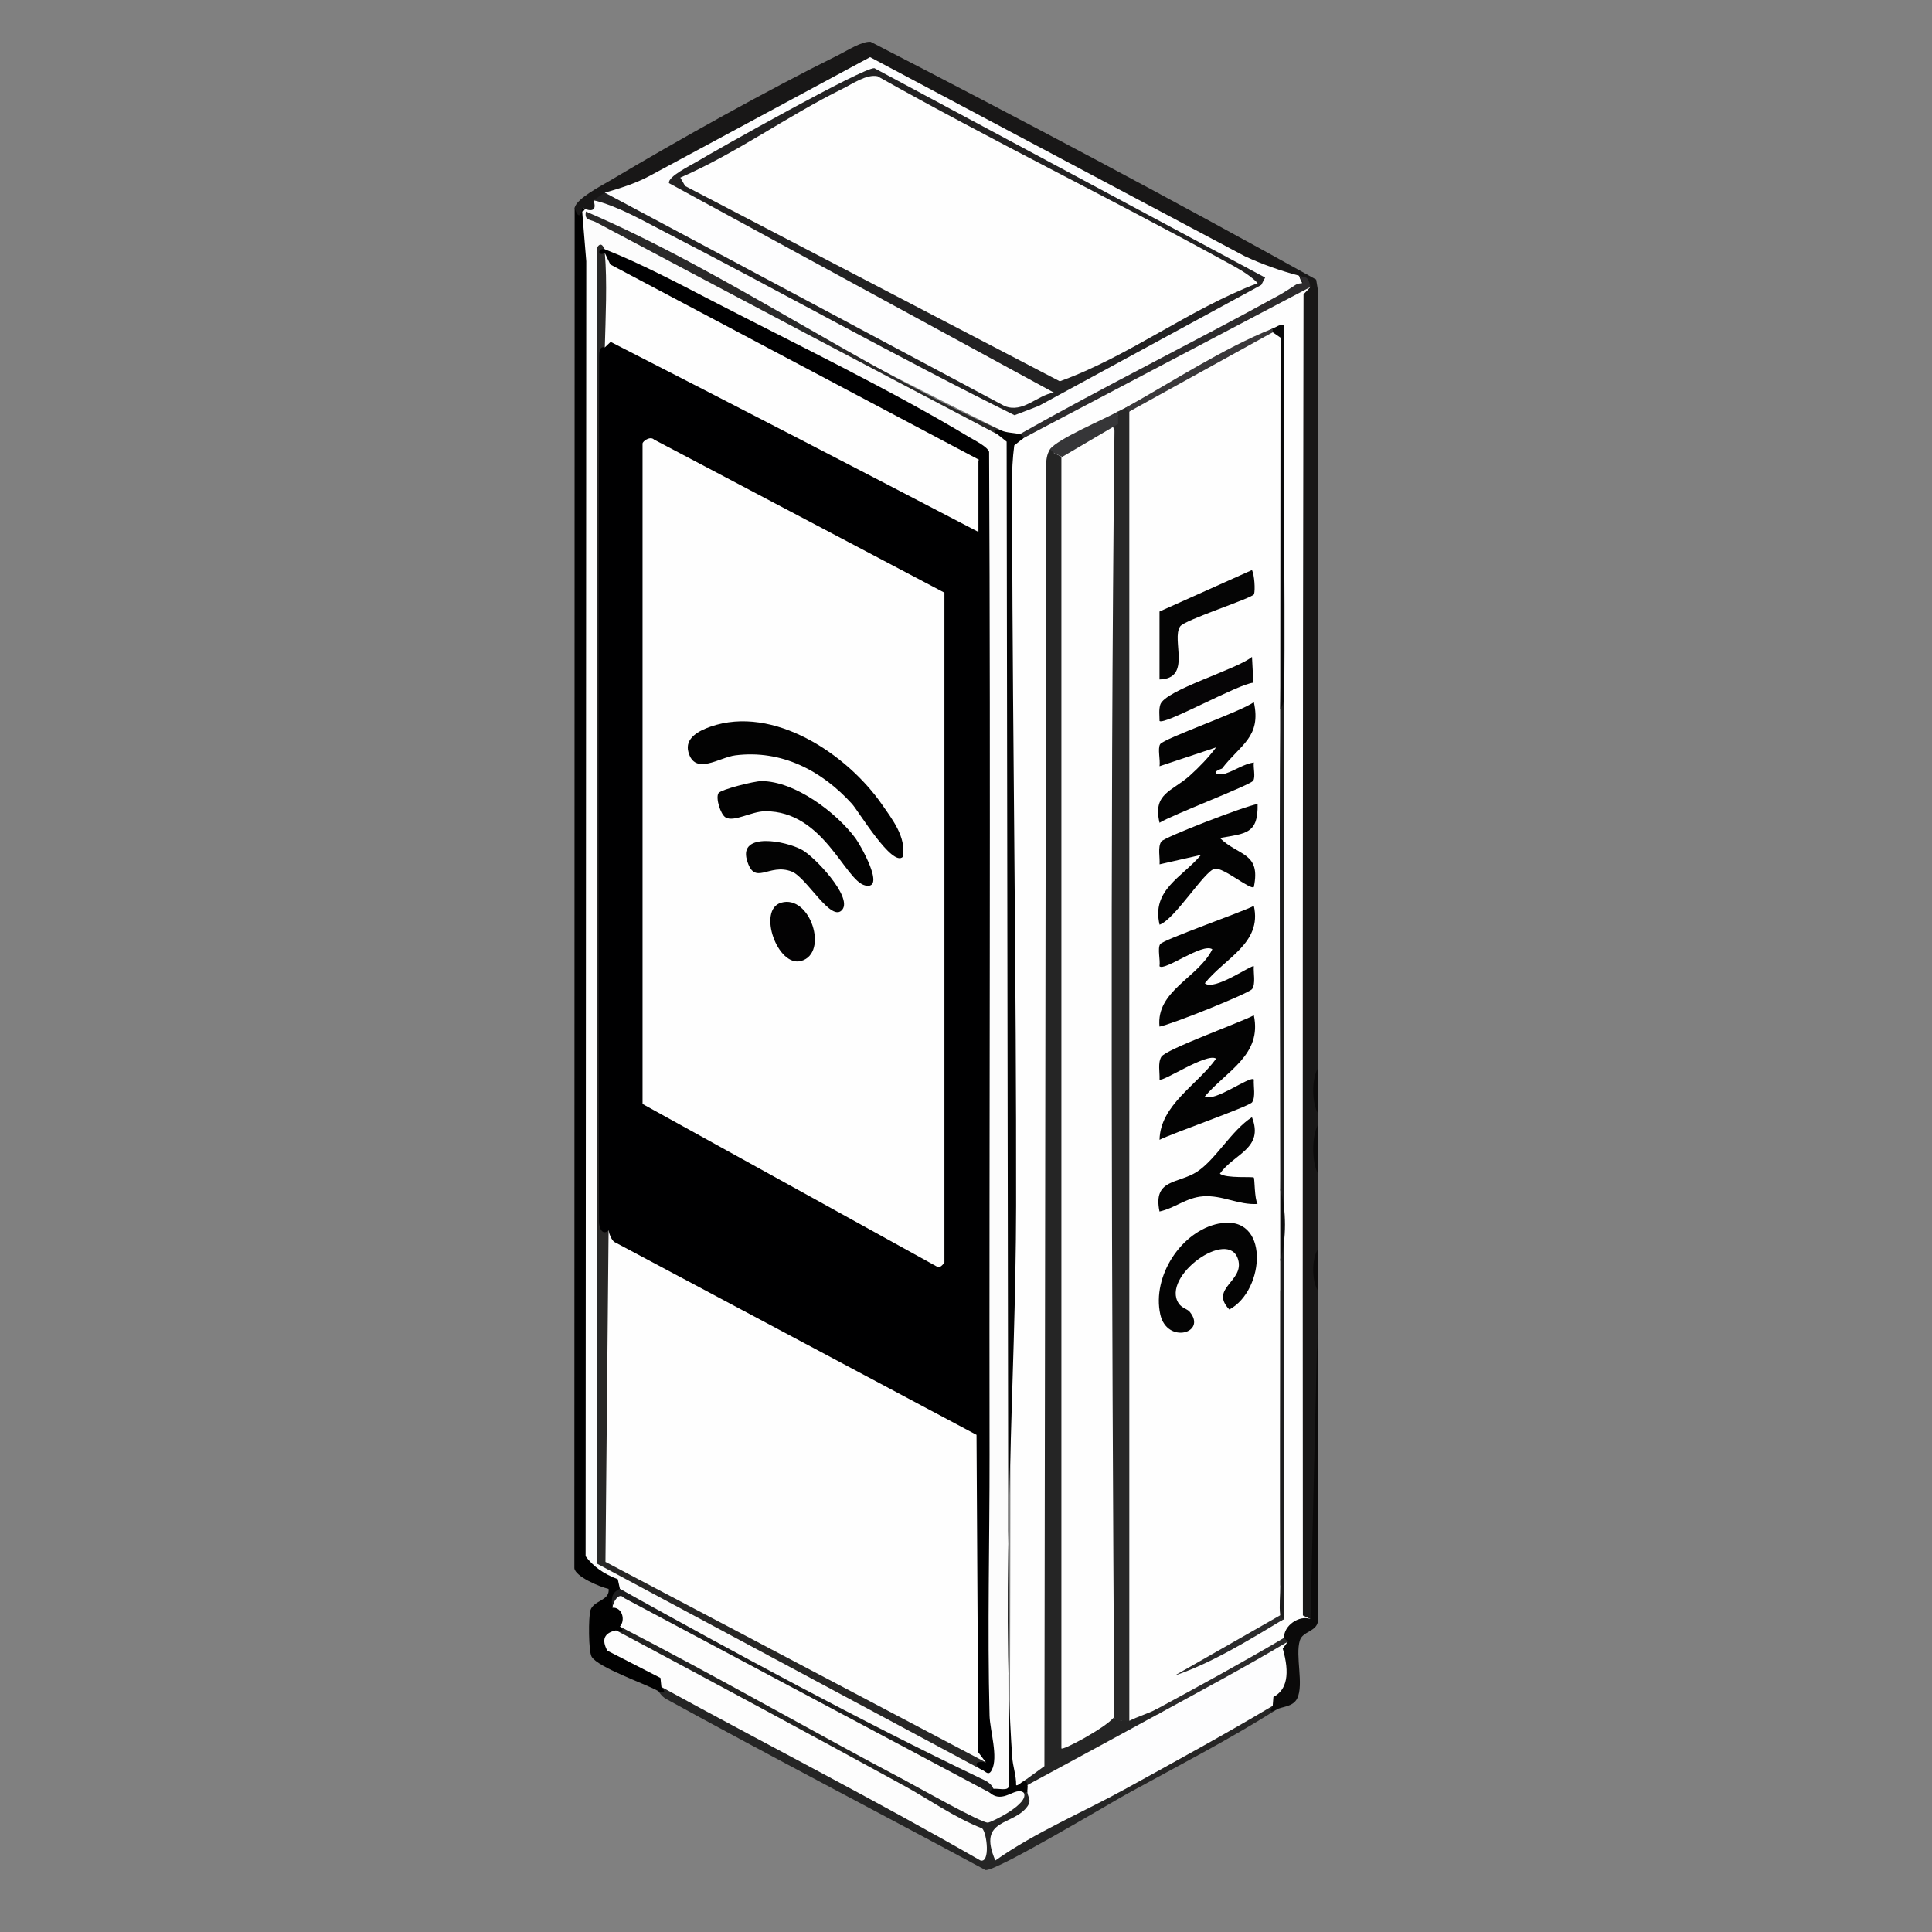 <?xml version="1.0" encoding="UTF-8"?><svg id="linknyc" xmlns="http://www.w3.org/2000/svg" viewBox="0 0 512 512"><rect x="0" y="0" width="512" height="512" fill="#808080" stroke="none"/><defs><style>.cls-1{fill:#fdfdfe;}.cls-2{fill:#2b2b2c;}.cls-3{fill:#050505;}.cls-4{fill:#010101;}.cls-5{fill:#09090a;}.cls-6{fill:#282726;}.cls-7{fill:#1c1c1d;}.cls-8{fill:#030303;}.cls-9{fill:#232223;}.cls-10{fill:#060506;}.cls-11{fill:#2c2b2c;}.cls-12{fill:#000001;}.cls-13{fill:#030203;}.cls-14{fill:#020202;}.cls-15{fill:#1e1e1f;}.cls-16{fill:#262525;}.cls-17{fill:#181717;}.cls-18{fill:#040404;}.cls-19{fill:#2a2929;}.cls-20{fill:#282828;}.cls-21{fill:#fefefe;}.cls-22{fill:#232322;}.cls-23{fill:#3a383a;}.cls-24{fill:#0b0a0a;}.cls-25{fill:#0c0c0d;}.cls-26{fill:#fcfcfc;}.cls-27{fill:#252525;}.cls-28{fill:#2d2b2d;}.cls-29{fill:#363638;}.cls-30{fill:#fdfdfd;}</style></defs><path class="cls-27" d="M175.28,447.06c1.99.5,3.98,1.04,5.91,1.71s3.84,1.34,5.6,2.28c24.34,12.93,48.61,26.02,72.73,39.33l-.41-4.33c-6.45-2.75-12.62-6.07-18.52-9.96l-1.31-3.03c-1.32-1.3-.77-1.58,1-1l1.64-1.39,19.77,10.29c3.4-1.68,6.6-3.64,9.59-5.9.28-.87.62-.86,1,0,4.45-.35,2.41,5.22-.65,7.08-5.38,1.74-7.68,4.29-6.89,7.66,9.56-5.64,19.34-10.89,29.33-15.75h4.21c1.66-.66,1.93-.61,1,1-5.27,2.89-35.17,20.85-38.11,20.54-28.15-15.2-56.59-29.94-84.63-45.34-1.24-.68-1.95-2.03-2.26-2.2l1-1Z"/><path class="cls-16" d="M338.28,453.06c-12.67,8.02-25.88,14.8-39,22l-1-1c.53-.88,1.09-1.73,1.76-2.49,2.69-3.07,30.15-18.51,34.23-19.27.99-.18,2-.23,3.02-.24l1,1Z"/><path class="cls-1" d="M344.28,73.06c1.42.75,2.54,1.56,1.25,2.79-24.59,13.34-49.67,26.41-75.25,39.21-1.9,2.88-3.54,1.56-5-1-37.09-18.42-73.75-37.75-110-58-.28.87-.62.86-1,0v-1c.57-.26,2.01-1.43,3-2,2.47-.1,3.47-.77,3-2,22.99-13.25,46.68-25.8,70.34-37.78,38.18,19.39,75.51,40.35,113.66,59.78Z"/><path class="cls-30" d="M262.28,475.06c1.46.03,2.98-.03,4.57-.19,1.8-2.71,3.19-2.52,4.43.19,1.75,2.93-8.67,7.93-9.49,7.96-1.84.06-18.27-9.25-21.51-10.96-25.8-12.62-51.1-26.67-76-41-1.1-1.01-2.07-3.6-2-5,0-1.47.36-3.48,1.93-4,32.18,17.38,65.39,34.98,97.92,51.81l.15,1.19Z"/><path class="cls-30" d="M163.28,432.06c25.96,12.41,51.22,26.38,76,41,6.95,3.8,13.52,8.55,21.01,11.49,1.27,1.23,2.18,9.28-.48,8.49-27.81-15.99-56.42-30.57-84.53-45.98-2.49-1.36-15.03-7.51-15.74-8.25-1.74-1.8-1.19-6.33-1.25-8.75.57-.63,4.02,1.48,4.99,2Z"/><path class="cls-22" d="M240.28,472.06l-1,1c-25.2-13.78-50.66-27.48-76-41l1-1c25.59,13.16,50.56,27.56,76,41Z"/><path class="cls-1" d="M337.28,452.06c-12.4,7.42-26.28,14.99-39,22-11.39,6.28-23.76,11.42-34.51,18.99-4.88-11.37,4.92-9.03,8.6-14.47,1-1.48.1-2.19-.1-3.53-2.61-.63-2.56-1.2,0-2,11.05-7.39,22.46-14.53,35-19,10.78-7.11,22.36-13.41,34-19,1.45,1.77,1.51,11,.81,13.31-.66,2.17-3.16,2.71-4.81,3.69Z"/><path class="cls-21" d="M297.28,456.06c-.82.44-2.83,2.78-4.7,3.8-4.42,2.41-8.88,4.78-13.29,7.2V120.06s16.99-10,16.99-10l1.07,3.38-.07,342.62Z"/><path class="cls-26" d="M155.28,56.06c35.27,19.09,71.6,38.76,109,59,1.61-.46,5.83,1.16,3.53,2.93.29,95.82-.09,194.12-.61,290.91-.09,16.48.08,32.94.33,49.26.08,4.96.37,9.82.75,14.7,1.34,2.07-4.06,3.32-5.01,1.2-33.28-16.21-66.28-33.88-99-53-3.52-1.96-10.6-4.65-11.06-8.44.79-118.8-1.31-237.99,1.06-356.56h1Z"/><path class="cls-4" d="M154.28,55.06c.87.28.86.62,0,1l1.09,13.2c-.08,114.37-.14,228.76-.18,343.15,1.97,2.68,4.81,4.71,8.53,6.1l.56,2.55c-1.01,1.35-1.67,3.02-2,5,2.56-.22,3.57,3.24,2,5,1.32,1.3.77,1.59-1,1-3.15.65-3.93,2.45-2.33,5.38l14.08,7.23.25,2.39c1.33,1.41.77,1.92-1,1-3.43-1.88-15.79-6.17-17.49-9.01-.86-1.43-.86-10.54-.32-12.31.82-2.66,5.23-2.55,4.81-5.67-2.39-.53-8.82-3.28-9.07-5.48l.08-360.53c.6-.13,1.59.19,2,0Z"/><path class="cls-15" d="M263.28,474.06c.93,1.27.44,1.51-1,1l-96.92-51.59c-1.47-1.77-3.03,1.52-3.08,2.59-.28-2.35-.33-3.97,2-5,30.54,17.01,63.91,35.04,95.38,50.12,1.44.69,2.95,1.25,3.62,2.88Z"/><path class="cls-19" d="M265.28,114.06l-1,1c-35.49-18.63-70.96-37.36-106.37-56.18-1.4-.75-3.16-.4-2.63-2.82,37.33,16.04,73.29,41.68,110,58Z"/><path class="cls-6" d="M160.28,66.06l-.72.44c.14.32.72.47.72.56,3.41,4.69,2.98,16.7,2.06,22.82l-2.06,2.18c0,.18-1.04,1.58-1.07,3.38-1.61,75.97,1.41,152.14,0,228.14l2.07,2.48c.99.79,1.64,1.69,1.97,2.69l-.8,83.95,97.37,51.33,1.45,3.03-1,2-102.04-54.67.03-348.83c1.18-1.87,1.86.44,2.01.5Z"/><polygon class="cls-21" points="161.28 326.06 260.79 379.05 261.28 467.06 160.45 413.91 161.28 326.06"/><path class="cls-21" d="M160.28,67.06l101,53.5v23.5l-101-52c.2-7.62.67-17.6,0-25Z"/><path class="cls-12" d="M260.28,469.06c-2.44-1.4-1.68-2.54,1-2l-2.01-2.66-.48-84.15-96.09-51.17c-.72-.76-1.19-1.77-1.41-3.02-1.7,1.51-2.55-.71-2.55-2.37-.15-76.31-.18-152.81.04-228.97.01-1.3.05-3.05,1.51-2.66l1.53-1.46c32.95,16.86,65.82,33.85,98.63,50.97l.84,2.49-2-2.44v-19.63l2-1.43-1.55,1.44c-32.65-17.29-65.32-34.6-98-51.91l-1.45-3.03c-1.95,1.02-2-1.44,0-1,9.17,3.61,19.22,8.89,28.04,13.46,21.81,11.28,47.93,23.9,68.62,36.38,1.4.84,4.7,2.46,5.17,3.83.44,88.62,0,177.25.12,265.88.03,22.71-.59,45.94,0,69,.1,4.01,2.39,11.07.58,14.49-.87,1.65-1.59.32-2.53-.03Z"/><path class="cls-21" d="M250.28,157.06v177.5c0,.12-1.42,1.95-2.04,1.07l-77.96-43.07V117.56c0-.62,2.03-2.09,3.04-1.07l76.96,40.57Z"/><path class="cls-14" d="M239.28,227.06c-2.77,2.9-11.75-12.09-13.48-14.01-8.02-8.85-18.69-14.4-30.9-12.88-4.3.54-10.71,5.43-12.46-.83-1.06-3.77,2.87-5.73,5.86-6.77,16.69-5.81,36.16,7.28,45.4,20.58,2.86,4.12,6.44,8.63,5.58,13.91Z"/><path class="cls-14" d="M190.41,210.2c.62-1,9.53-3.2,11.37-3.2,8.85,0,19.83,8.28,24.93,15.14,1.19,1.59,8.25,13.87,2.53,12.5-5.35-1.28-10.97-19.75-26.47-19.65-3.67.03-8.29,2.98-10.51,1.62-1.32-.81-2.65-5.12-1.86-6.41Z"/><path class="cls-8" d="M223.25,241.03c-2.87,3.76-9.4-8.45-13.4-10.04-6.12-2.44-9.9,4.13-11.93-3.14s10.13-5.1,14.67-2.6c3.27,1.8,13.29,12.34,10.66,15.78Z"/><path class="cls-13" d="M206.99,239.23c7.74-2.29,12.74,13.37,5.32,15.43-6.28,1.75-11.67-13.56-5.32-15.43Z"/><path class="cls-21" d="M347.28,76.06v353c-2.09,1.9-4.58,3.57-7,5-10.38,7.48-22.26,13.91-34,19-1.02,1.68-4.93,3.8-7,3l-1-.31c.21-115.35.1-230.68-.33-345.98l1.33-.7c11.03-7.59,24.96-15.49,38-21,.55-.92,1.27-1.03,2.1-.48.59,33.08,1.02,67.35-.1,100.48.68,42.32.81,84.69,0,127,.84,6.31.83,12.68,0,19,.86,2.1.79,5.8,0,8v78c.81,2.19.68,5.77,0,8-.52,1.47-.19,1.81,1,1-.66-114.21-.66-228.54,0-343-.22,2.63-1.03,2.73-3,1-12.83,7.46-25.83,14.46-39,21,.36,2.68-.09,2.92-2,1-5.46,3.76-12.14,7.25-18,10-.1,115.71-.18,231.63-.25,347.75,1.48,1.9-4.59,5.05-6.75,5.25,1.45,1.57-2.08,2.58-2.88,2.12-.53-.31-.73-10.7-.76-12.25.28-114.62.21-229.67-.21-345.16.19-.95,2.99-1.34,3.84-.71,24.33-13.73,49.25-27.35,74.77-40.86l1.23.86Z"/><path class="cls-17" d="M349.28,77.06v204c0,.67,0,1.33,0,2-.87,3.96-.85,8.03,0,12,0,1,0,2,0,3-.87,4.29-.85,8.71,0,13,0,6.65.01,13.35,0,20-.88,3.59-.85,7.41,0,11,0,1,0,2,0,3l-.99,83.34-1.01.66-2-.95c-.09-116.69-.04-233.39.17-350.12l1.83-1.93c-1.44.14-2.44-.86-3-3-4.94-1.29-9.72-3-14.36-5.14L230.58,15.14l-58.66,31.6c-3.67,1.94-7.66,3.17-11.64,4.32.51,1.6-.49,2.27-3,2,.99,2.86-.54,3.17-3,2-.38,2.69-1.24,2.58-2,0,.56-2.48,6.94-5.75,9.33-7.17,18.49-11.01,41.43-23.83,60.65-33.35,2.25-1.12,6.1-3.62,8.45-3.47,39.64,20.43,79.24,41.39,118.09,63.02l.49,2.97Z"/><path class="cls-24" d="M349.28,281.06V77.06c-.04,67.98.06,136.02,0,204Z"/><path class="cls-24" d="M338.28,453.06c-1.61.73-1.94.59-1-1l.19-2.35c3.59-1.86,4.41-6.13,2.47-12.83l1.35-1.82c-1.67.66-1.99.57-1-1-.14-3.23,4-6.11,7-5l2-84c-.06,28.16.04,56.34,0,84.51-.35,2.87-4.06,2.69-4.82,5.18-1.25,4.08,1.09,11.63-.68,15.31-1.14,2.38-4.2,2.17-5.5,3Z"/><path class="cls-24" d="M349.28,311.06c-1.7-3.21-1.67-9.99,0-13,0,4.32,0,8.68,0,13Z"/><path class="cls-24" d="M349.28,295.06c-1.7-2.87-1.67-9.33,0-12,0,3.99,0,8.01,0,12Z"/><path class="cls-24" d="M349.28,342.06c-1.71-2.54-1.66-8.66,0-11,0,3.66,0,7.34,0,11Z"/><path class="cls-28" d="M344.28,73.06c1.26.64,2.38-.42,3,3l-76,40c-1.43,1.07-1.95.52-1-1,22.58-12.81,45.94-24.29,68.67-36.82,1.44-.8,2.96-1.8,4.34-2.71,1.49-.99,3,.42.99-2.46Z"/><path class="cls-18" d="M270.28,115.06c.43.11.81.59,1,1l-2.49,1.98c-.9,6.7-.58,13.73-.56,20.56.15,60.26,1.14,120.53,1.05,180.96-.07,47-4.19,99.41-1.04,146.04.17,2.53,1.08,4.92,1.05,7.46.28.41,1.59-.97,1.99-1,1.72-1.22,2.33-.71,1,1,.16.46-.1,1.36,0,2h-1c-2.3-1.71-5.38,3.16-9,0,.1-.48.53-.93,1-1,1.15-.16,3.83.6,4.02-.58l-.53-356.44-2.49-1.98c-1.33-1.33-.8-1.36,1-1,1.54.68,3.44.61,5,1Z"/><path class="cls-11" d="M341.28,435.06c-11.14,6.66-22.62,12.77-34,19-1.65.65-1.92.6-1-1,10.99-5.94,23.29-12.66,34-19,.29.37.71.64,1,1Z"/><path class="cls-27" d="M279.28,120.06l2,.95v342.31c.01.81,11.47-5.31,13.82-8.1l2.18.83c.67-2.62,1.24-2.56,2,0,1.98-1.05,5.2-2.03,7-3l1,1c-11.64,6.36-23.33,12.7-35,19-.18-.51-.05-1.06-1-1l5.5-4,.46-344.56c0-1.56.16-3.11,1.04-4.44,1.41-1.33,1.92-.77,1,1Z"/><path class="cls-20" d="M299.28,109.06v347c-.42.22-1.58-.22-2,0-.8-.08-2-.39-2-.96-.63-112.28-1.16-228.68.07-340.95-.87-1.9-.56-3.26.93-4.09-.7-.29-.68-.63,0-1,.65-.36,1.35-.64,2-1,1.66-.67,1.93-.61,1,1Z"/><path class="cls-7" d="M340.28,429.06c-1.7.77-1.96.73-1-1-.33-2.31.02-5.5,0-8v-86c.85-6.29.85-12.71,0-19,0-42.31-.31-84.69,0-127,.42-33.51.76-67.51,1-102v343Z"/><path class="cls-8" d="M332.28,269.07c2.23,10.47-7.18,14.69-12.99,21.5,2.54,1.62,12.02-5.59,12.99-4.5-.14,1.79.53,4.55-.45,6.04-.73,1.1-21.44,8.32-24.54,9.95.19-9.21,9.9-14.44,14.99-21.5-2.36-1.73-14.34,6.38-14.99,5.5.1-1.87-.51-4.36.48-6.01,1.19-1.98,20.93-9.07,24.5-10.98Z"/><path class="cls-8" d="M332.28,240.07c2.26,9.88-7.71,13.85-12.99,20.5,2.45,2.19,12.58-5.07,12.98-4.5-.14,1.78.55,4.57-.45,6.04-.74,1.1-21.26,9.35-24.54,9.95-.96-9.52,10.32-12.97,14-20.49-2.57-1.82-12.77,5.93-14,4.49.26-1.6-.57-4.64.16-5.83s21.73-8.51,24.83-10.16Z"/><path class="cls-8" d="M323.84,203.68c-3.69,1.31-.44,1.77.88,1.33,2.76-.91,4.82-2.51,7.56-2.95-.2,1.39.49,3.77-.16,4.83-.71,1.16-21.82,9.18-24.83,11.16-1.85-7.85,3.26-8.23,8-12.48,2.48-2.23,4.99-4.83,6.99-7.5l-14.99,4.99c.26-1.59-.56-4.67.16-5.84.94-1.52,21.77-8.75,24.83-11.16,2.07,9.32-3.66,11.34-8.43,17.62Z"/><path class="cls-8" d="M333.28,213.07c.18,7.9-3.13,7.82-9.99,9.01,4.92,4.83,10.91,3.76,8.99,12.98-.82.93-8.1-5.27-10.35-4.84-2.71.52-10.56,13.41-14.63,14.84-2.17-9.25,5.91-12.49,10.99-18.5l-10.99,2.5c.14-1.78-.54-4.55.45-6.04.76-1.14,22.24-9.44,25.54-9.95Z"/><path class="cls-18" d="M323.02,324.27c13.57-2.69,12.32,17.67,2.76,22.77-5.37-5.69,4.07-7.43,2.33-13.27-2.52-8.45-20.5,4.53-15.74,11.65.82,1.23,2.32,1.51,2.87,2.17,4.79,5.68-5.97,8.73-7.75.75-2.25-10.14,5.59-22.11,15.52-24.08Z"/><path class="cls-8" d="M323.28,311.05c1.73,1.31,8.68.69,8.99,1.02.25.25.16,5.63,1,6.99-5.1.32-9.28-2.4-14.47-2.02-4.41.32-7.45,3.14-11.52,4.02-1.81-8.71,4.98-7.29,9.95-10.54s9.14-10.97,14.55-14.45c3.26,8.38-4.8,9.63-8.5,14.98Z"/><path class="cls-3" d="M307.28,162.06l24.51-10.99c.65,1.33.88,5.17.55,6.38-.28,1.03-18.4,6.78-19.6,8.57-2.37,3.51,3.19,13.86-5.46,14.04v-18Z"/><path class="cls-10" d="M332.15,180.93c-3.75.2-23.69,11.36-24.86,10.13,0-1.41-.23-2.92.19-4.3,1.2-3.89,20.38-9.37,24.31-12.69l.36,6.86Z"/><path class="cls-5" d="M340.28,86.06c-.27,32.85.32,65.75.07,98.62-.01,1.83-1.07,3.2-1.07,3.38l.08-98.57-2.08-1.43c-.87-.28-.86-.62,0-1,.98-.39,1.83-1.15,3-1Z"/><path class="cls-25" d="M339.28,420.06c-.19-25.98,0-52.02,0-78v78Z"/><path class="cls-23" d="M337.28,88.06l-38,21-1-1c12.38-6.89,25.93-15.77,39-21v1Z"/><path class="cls-2" d="M340.28,429.06c-9.12,5.46-19.03,11.64-29,14.99l28-15.99c.07.47.52.89,1,1Z"/><path class="cls-29" d="M296.28,110.06l.04,2.3-14.81,8.71-2.23-1.01-1-1c1.76-2.65,14.35-7.96,18-10v1Z"/><path class="cls-25" d="M339.28,334.06c0-6.32,0-12.68,0-19,1.67,5.37,1.68,13.55,0,19Z"/><path class="cls-9" d="M157.28,53.06c.9-.52,1.84-1.33,3-2l105.96,56.56c4.92,1.92,8.46-2.83,13.04-3.58l-101.99-55.5c-.41-1.72,5.74-4.71,7.32-5.66,5.58-3.36,44.11-25.01,47.1-24.82l103.57,55.5-1.03,1.96-58.95,32.05-6.44,2.47c-31.22-15.47-61.6-32.54-92.56-48.51-5.99-3.09-12.54-6.91-19.02-8.48Z"/><path class="cls-21" d="M333.28,75.05c-18.22,6.93-34.11,19.4-52.42,26l-99.29-51.75-1.28-2.23c14.97-6.52,28.38-16.35,42.98-23.54,2.7-1.33,6.35-3.92,9.28-3.33,30.08,16.93,61.16,32.09,91.41,48.68,3.01,1.65,7.04,3.67,9.33,6.16Z"/></svg>
